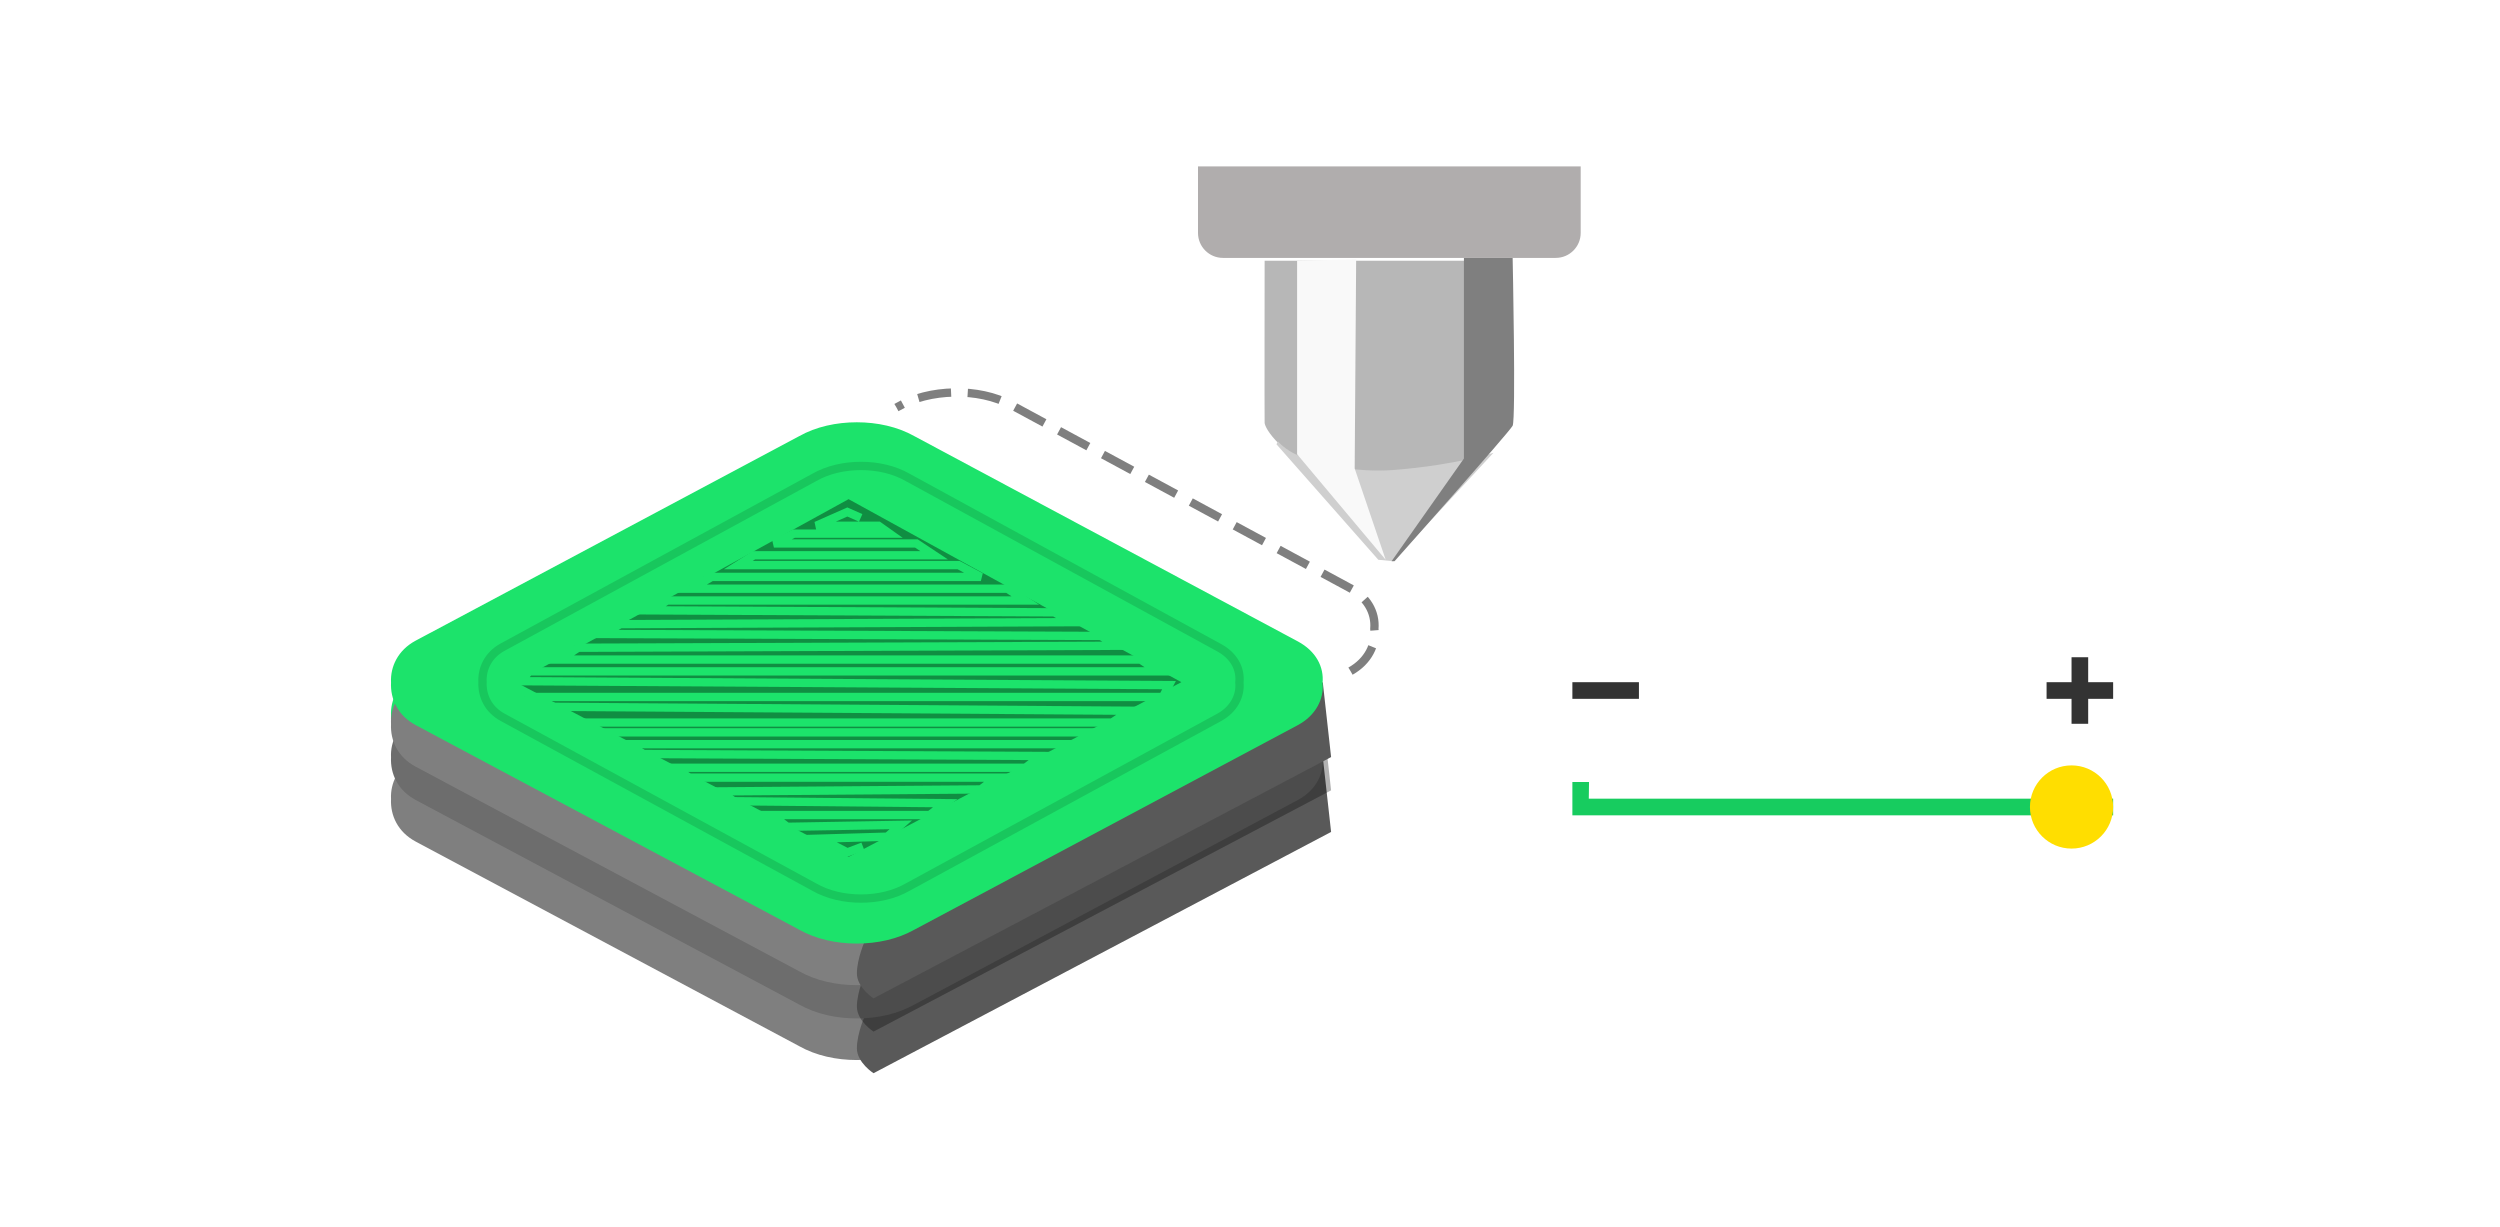 <svg 
 xmlns="http://www.w3.org/2000/svg"
 xmlns:xlink="http://www.w3.org/1999/xlink"
 width="300.5px" height="147.5px">
<path fill-rule="evenodd"  fill="none"
 d="M-0.002,-0.001 L299.998,-0.001 L299.998,146.999 L-0.002,146.999 L-0.002,-0.001 Z"/>
<path fill-rule="evenodd"  fill="rgb(127, 127, 127)"
 d="M156.010,101.154 C158.148,100.005 159.162,98.012 158.968,96.129 C159.175,94.136 158.148,92.252 156.010,91.103 L109.920,66.433 C107.879,65.284 105.435,64.758 102.991,64.758 C100.547,64.758 98.089,65.284 96.048,66.433 L49.960,91.007 C47.821,92.156 46.905,94.149 47.002,96.032 C46.905,98.025 47.821,100.005 49.960,101.154 L96.048,125.741 C98.089,126.890 100.533,127.416 102.991,127.416 C105.435,127.416 107.879,126.890 109.920,125.741 L156.010,101.154 Z"/>
<path fill-rule="evenodd"  fill="rgb(89, 89, 89)"
 d="M104.998,129.000 C104.998,129.000 102.998,127.719 102.998,125.999 C102.998,124.220 103.998,121.999 103.998,121.999 L158.998,91.000 L159.998,100.000 L104.998,129.000 Z"/>
<path fill-rule="evenodd"  fill="rgb(109, 109, 109)"
 d="M156.010,96.154 C158.148,95.005 159.162,93.012 158.968,91.129 C159.175,89.136 158.148,87.252 156.010,86.103 L109.920,61.433 C107.879,60.284 105.435,59.758 102.991,59.758 C100.547,59.758 98.089,60.284 96.048,61.433 L49.960,86.007 C47.821,87.156 46.905,89.149 47.002,91.032 C46.905,93.025 47.821,95.005 49.960,96.154 L96.048,120.741 C98.089,121.890 100.533,122.416 102.991,122.416 C105.435,122.416 107.879,121.890 109.920,120.741 L156.010,96.154 Z"/>
<path fill-rule="evenodd"  opacity="0.302" fill="rgb(0, 0, 0)"
 d="M104.998,123.999 C104.998,123.999 102.998,122.719 102.998,120.999 C102.998,119.220 103.998,116.999 103.998,116.999 L158.998,85.999 L159.998,94.999 L104.998,123.999 Z"/>
<path fill-rule="evenodd"  fill="rgb(28, 227, 107)"
 d="M156.010,91.154 C158.148,90.005 159.162,88.012 158.968,86.129 C159.175,84.136 158.148,82.252 156.010,81.103 L109.920,56.433 C107.879,55.284 105.435,54.758 102.991,54.758 C100.547,54.758 98.089,55.284 96.048,56.433 L49.960,81.007 C47.821,82.156 46.905,84.149 47.002,86.032 C46.905,88.025 47.821,90.005 49.960,91.154 L96.048,115.741 C98.089,116.890 100.533,117.416 102.991,117.416 C105.435,117.416 107.879,116.890 109.920,115.741 L156.010,91.154 Z"/>
<path fill-rule="evenodd"  fill="rgb(127, 127, 127)"
 d="M156.010,92.154 C158.148,91.005 159.162,89.012 158.968,87.129 C159.175,85.136 158.148,83.252 156.010,82.103 L109.920,57.433 C107.879,56.284 105.435,55.758 102.991,55.758 C100.547,55.758 98.089,56.284 96.048,57.433 L49.960,82.007 C47.821,83.156 46.905,85.149 47.002,87.032 C46.905,89.025 47.821,91.005 49.960,92.154 L96.048,116.741 C98.089,117.890 100.533,118.416 102.991,118.416 C105.435,118.416 107.879,117.890 109.920,116.741 L156.010,92.154 Z"/>
<path fill-rule="evenodd"  fill="rgb(89, 89, 89)"
 d="M104.998,120.000 C104.998,120.000 102.998,118.719 102.998,116.999 C102.998,115.220 103.998,112.999 103.998,112.999 L158.998,82.000 L159.998,91.000 L104.998,120.000 Z"/>
<path fill-rule="evenodd"  fill="rgb(28, 227, 107)"
 d="M156.010,87.154 C158.148,86.005 159.162,84.012 158.968,82.129 C159.175,80.136 158.148,78.253 156.010,77.103 L109.920,52.433 C107.879,51.284 105.435,50.758 102.991,50.758 C100.547,50.758 98.089,51.284 96.048,52.433 L49.960,77.007 C47.821,78.156 46.905,80.149 47.002,82.032 C46.905,84.025 47.821,86.005 49.960,87.154 L96.048,111.741 C98.089,112.890 100.533,113.416 102.991,113.416 C105.435,113.416 107.879,112.890 109.920,111.741 L156.010,87.154 Z"/>
<path fill-rule="evenodd"  stroke="rgb(24, 199, 93)" stroke-width="1px" stroke-linecap="butt" stroke-linejoin="miter" fill="none"
 d="M146.573,86.213 C148.311,85.259 149.134,83.604 148.976,82.042 C149.146,80.388 148.311,78.825 146.573,77.871 L109.124,57.397 C107.466,56.443 105.480,56.006 103.494,56.006 C101.509,56.006 99.511,56.443 97.853,57.397 L60.405,77.791 C58.667,78.745 57.922,80.399 58.000,81.962 C57.922,83.615 58.667,85.259 60.405,86.213 L97.853,106.618 C99.511,107.571 101.497,108.008 103.494,108.008 C105.480,108.008 107.466,107.571 109.124,106.618 L146.573,86.213 Z"/>
<path fill-rule="evenodd"  fill="rgb(16, 142, 66)"
 d="M61.997,81.999 L101.997,102.999 L141.997,81.999 L101.997,59.999 L61.997,81.999 Z"/>
<path fill-rule="evenodd"  stroke="rgb(28, 227, 107)" stroke-width="1px" stroke-linecap="butt" stroke-linejoin="miter" fill="none"
 d="M103.455,62.250 L101.850,61.540 L98.106,63.195 L105.595,63.195 L106.932,64.142 L95.431,64.142 L93.024,65.324 L110.142,65.324 L112.282,66.743 L90.616,66.743 L88.743,67.926 L115.224,67.926 L117.899,69.345 L85.534,69.345 L83.127,70.764 L121.108,70.764 L123.248,72.183 L80.184,72.183 L78.312,73.366 L126.725,73.602 L128.865,74.785 L74.567,75.021 L72.427,76.204 L132.342,76.441 L134.215,77.623 L69.485,77.859 L67.345,79.279 L137.099,79.279 L139.239,80.698 L63.600,80.698 L62.632,81.881 L140.517,82.353 L139.774,83.773 L64.135,83.773 L66.008,84.956 L135.820,85.429 L133.680,86.848 L70.288,86.848 L72.160,88.030 L131.006,88.030 L129.400,89.449 L75.637,89.449 L77.242,90.632 L125.121,90.868 L123.248,92.287 L80.987,92.287 L82.859,93.470 L119.771,93.470 L117.899,94.889 L86.336,95.126 L88.208,96.308 L113.620,96.544 L111.747,97.964 L92.756,97.964 L94.628,99.383 L108.270,99.147 L106.664,100.565 L98.640,100.802 L101.850,102.458 L103.723,101.748 "/>
<path fill-rule="evenodd"  stroke="rgb(127, 127, 127)" stroke-width="1px" stroke-dasharray="4, 2" stroke-linecap="butt" stroke-linejoin="miter" fill="none"
 d="M162.335,80.668 C164.451,79.478 165.427,77.466 165.197,75.587 C165.366,73.590 164.303,71.726 162.143,70.619 L121.627,48.720 C119.564,47.610 117.110,47.131 114.668,47.178 C112.224,47.225 109.776,47.798 107.757,48.986 "/>
<path fill-rule="evenodd"  fill="rgb(183, 183, 183)"
 d="M152.008,31.342 C152.008,31.342 151.984,50.500 152.008,50.828 C152.033,51.156 152.437,52.067 153.782,53.399 C155.129,54.732 165.687,66.585 165.850,66.771 C166.013,66.956 166.179,67.284 166.737,67.285 C167.295,67.286 167.766,66.823 168.157,66.428 C168.546,66.033 180.318,52.887 180.755,52.371 C181.193,51.855 181.639,51.041 181.642,49.628 C181.646,48.215 181.642,31.342 181.642,31.342 L152.008,31.342 Z"/>
<path fill-rule="evenodd"  fill="rgb(207, 207, 207)"
 d="M153.606,53.056 C153.606,53.056 154.444,54.071 156.090,54.770 C158.709,55.885 163.130,56.843 167.624,56.485 C174.942,55.903 179.513,54.428 179.513,54.428 L167.447,67.456 L165.672,67.285 L153.428,53.399 L153.606,53.056 Z"/>
<path fill-rule="evenodd"  fill="rgb(127, 127, 127)"
 d="M175.964,30.999 L175.964,55.113 L167.269,67.456 L167.624,67.456 C167.624,67.456 181.418,51.957 181.820,51.171 C182.222,50.385 181.820,30.999 181.820,30.999 L175.964,30.999 Z"/>
<path fill-rule="evenodd"  fill="rgb(249, 249, 249)"
 d="M155.913,31.342 L155.913,54.599 L166.559,67.285 L162.832,56.313 L163.010,31.170 L155.913,31.342 Z"/>
<path fill-rule="evenodd"  fill="rgb(176, 173, 173)"
 d="M144.000,20.000 L189.999,20.000 C189.999,20.000 189.999,23.343 189.999,25.000 L189.999,28.000 C189.999,29.657 188.656,31.000 186.999,31.000 L146.999,31.000 C145.342,31.000 144.000,29.657 144.000,28.000 L144.000,25.000 C144.000,23.343 144.000,20.000 144.000,20.000 Z"/>
<path fill-rule="evenodd"  fill="rgb(23, 204, 95)"
 d="M189.000,96.000 L189.000,94.000 L191.000,94.000 L190.973,96.000 L253.999,96.000 L253.999,98.000 L189.000,98.000 L189.000,96.000 Z"/>
<path fill-rule="evenodd"  fill="rgb(255, 222, 0)"
 d="M248.999,92.000 C251.760,92.000 253.999,94.238 253.999,97.000 C253.999,99.761 251.760,102.000 248.999,102.000 C246.238,102.000 243.999,99.761 243.999,97.000 C243.999,94.238 246.238,92.000 248.999,92.000 Z"/>
<path fill-rule="evenodd"  fill="rgb(51, 51, 51)"
 d="M248.999,87.000 L250.999,87.000 L250.999,84.000 L253.999,84.000 L253.999,82.000 L250.999,82.000 L250.999,79.000 L248.999,79.000 L248.999,82.000 L245.999,82.000 L245.999,84.000 L248.999,84.000 L248.999,87.000 Z"/>
<path fill-rule="evenodd"  fill="rgb(51, 51, 51)"
 d="M193.999,84.000 L196.999,84.000 L196.999,82.000 L193.999,82.000 L191.999,82.000 L189.000,82.000 L189.000,84.000 L191.999,84.000 L193.999,84.000 Z"/>
</svg>
